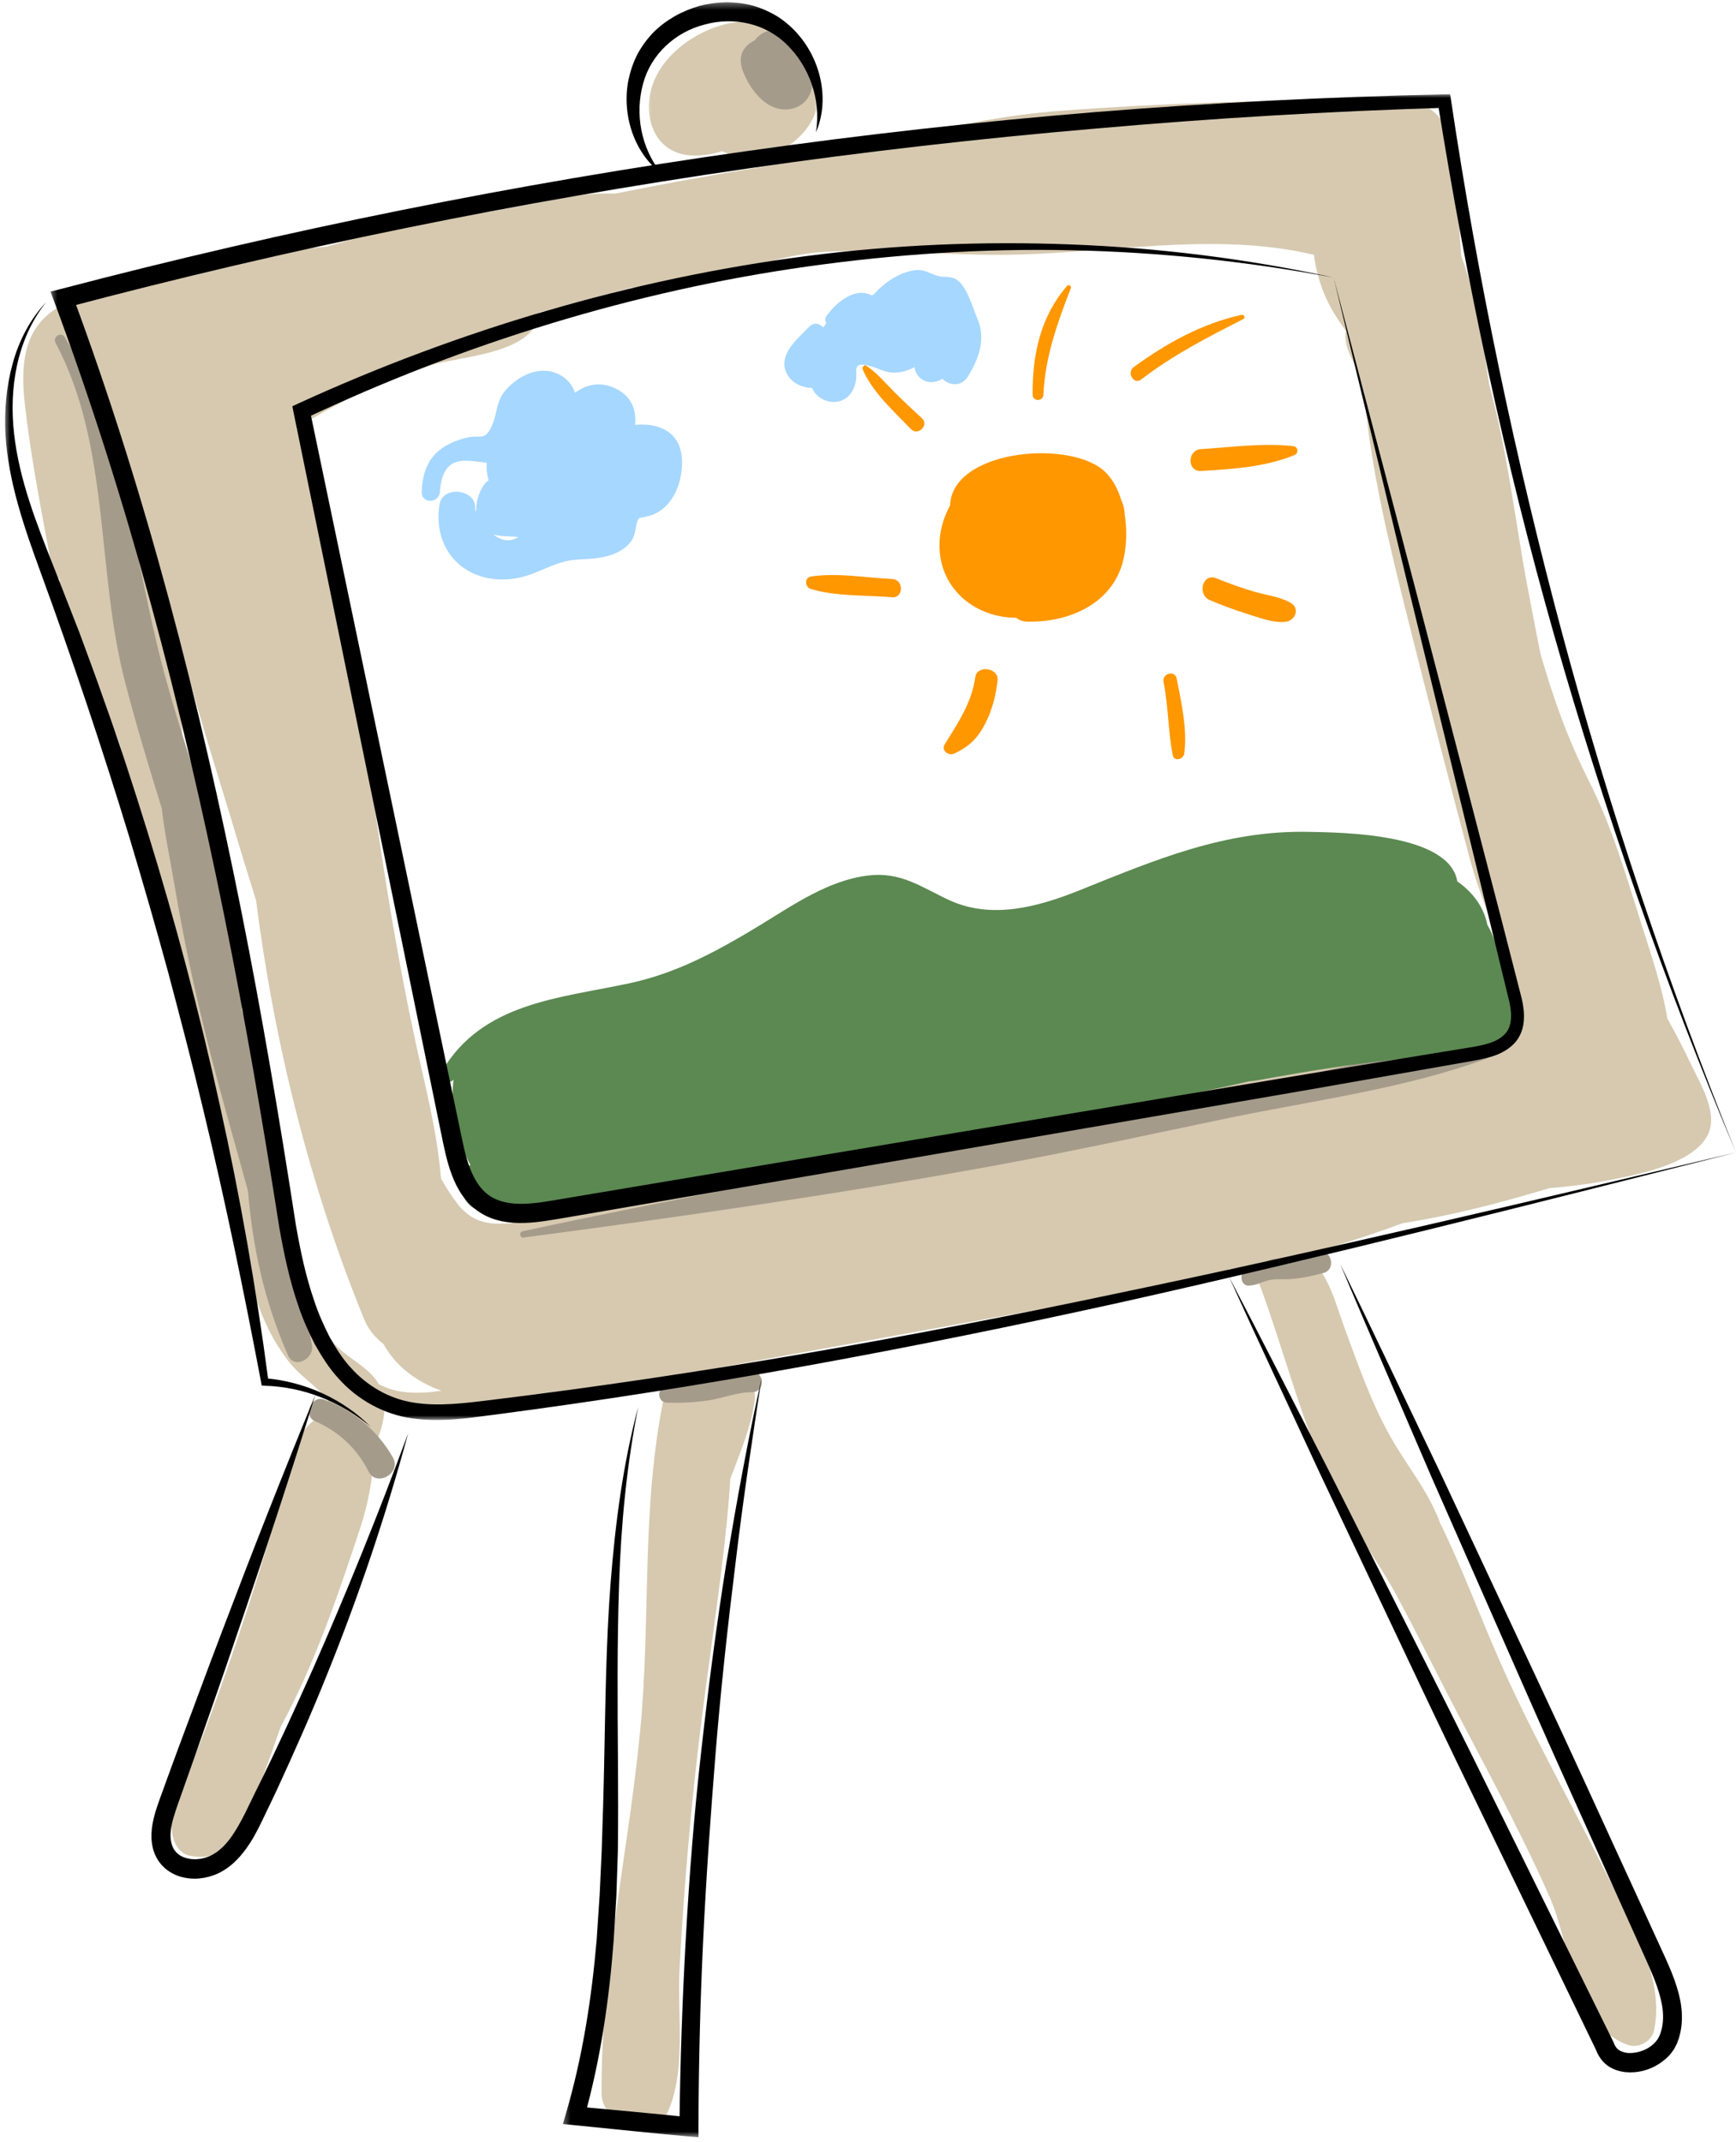 <svg width="257" height="317" viewBox="0 0 257 317" fill="none" xmlns="http://www.w3.org/2000/svg">
<path d="M108.409 203.145C105.139 202.74 103.37 203.769 102.409 205.505C101.094 204.493 98.718 204.746 98.313 206.718C94.858 223.286 96.392 239.619 94.757 256.305C93.021 274.239 88.925 291.818 89.06 309.92C89.06 311.134 89.734 312.566 90.88 313.106L93.577 314.404C95.279 315.229 97.656 314.977 98.617 313.089C101.684 306.971 100.251 298.392 100.589 291.683C101.094 282.143 101.853 272.62 102.864 263.131C103.842 253.895 105.207 244.726 106.403 235.523C107.01 230.837 107.566 226.152 107.937 221.466C108.005 220.59 108.072 219.73 108.123 218.854C109.505 215.129 111.123 211.488 111.696 207.493C112.05 205.1 110.803 203.448 108.409 203.145Z" fill="#D6C9B0"/>
<mask id="mask0_287_104852" style="mask-type:luminance" maskUnits="userSpaceOnUse" x="0" y="12" width="256" height="295">
<path d="M0.572 12.854H255.046V306.263H0.572V12.854Z" fill="white"/>
</mask>
<g mask="url(#mask0_287_104852)">
<path d="M223.056 154.131C216.77 154.839 210.533 156.036 204.938 156.609C188.622 158.261 172.559 160.064 156.615 164.177C143.839 167.48 131.063 170.784 118.354 174.324C115.944 174.728 113.534 175.133 111.124 175.52C100.724 177.189 90.325 178.992 79.892 180.408C75.156 181.065 70.992 182.313 67.807 178.268C66.913 177.138 66.088 175.84 65.312 174.492C65.295 174.408 65.279 174.324 65.262 174.239C64.722 167.396 62.868 160.435 61.503 154.165C58.907 142.148 56.935 130.012 55.233 117.843C53.581 106.078 52.199 94.23 49.165 82.734C48.424 79.97 47.817 76.835 46.62 74.24C46.57 74.138 46.502 74.037 46.452 73.936C45.727 70.397 44.867 66.874 43.907 63.385C43.907 63.368 43.907 63.368 43.907 63.368C50.16 59.441 56.868 56.188 63.863 54.031C68.245 52.682 79.319 52.396 79.824 46.244C84.442 44.997 89.044 43.749 93.679 42.536C93.73 42.89 93.831 43.244 93.966 43.564C99.275 41.963 104.921 41.019 110.264 39.923C114.208 38.508 118.253 37.446 122.72 37.243C131.231 36.856 139.827 37.766 148.356 37.715C163.744 37.631 179.52 34.159 194.521 37.715C194.757 39.687 195.28 41.642 196.072 43.564C196.864 45.485 198.01 47.255 199.224 48.957C199.072 50.238 199.342 51.469 199.982 52.8C200.876 54.654 201.465 56.374 201.971 58.228C202.915 69.554 205.78 81.049 208.511 91.971C211.427 103.567 214.41 115.18 217.494 126.742C219.382 133.788 222.433 140.277 224.961 146.968C224.169 149.412 223.309 151.772 223.056 154.131ZM56.025 204.831C55.975 204.746 55.958 204.645 55.89 204.561C54.255 202.05 51.104 200.904 49.216 198.561C47.059 195.915 45.946 192.476 44.952 189.223C40.182 173.531 37.805 156.677 34.62 140.597C33.844 136.67 33.406 132.355 32.193 128.563C31.097 125.124 28.872 122.428 28.198 118.804C26.883 111.624 26.917 104.022 25.821 96.758C25.451 94.263 24.962 91.769 24.422 89.274C24.76 89.999 25.113 90.707 25.484 91.415C25.602 91.617 25.72 91.785 25.855 91.954C28.434 103.028 32.075 114 35.311 124.838C36.137 127.636 37.03 130.434 37.906 133.248C40.603 154.418 45.862 175.537 53.851 195.122C54.525 196.791 55.57 198.021 56.75 198.898C58.621 202.286 61.722 204.544 65.363 205.842C62.009 206.348 58.688 206.331 56.025 204.831ZM12.354 54.992C12.995 54.688 13.635 54.351 14.242 53.997C14.36 54.536 14.495 55.076 14.664 55.581C15.068 58.548 15.928 61.548 16.551 64.396C15.237 61.177 13.838 58.042 12.354 54.992ZM250.277 157.401C249.215 155.143 248.052 152.935 246.839 150.761C246.063 146.041 244.462 141.423 243.029 136.855C240.771 129.709 238.63 122.293 235.226 115.585C232.074 109.365 229.933 103.281 228.045 96.741C227.405 93.522 226.781 90.302 226.175 87.083C224.321 77.273 223.174 66.739 220.478 56.98C220.259 55.548 220.023 54.149 219.854 52.817C219.146 47.66 218.084 42.704 216.331 37.901C216.247 36.974 216.18 36.063 216.112 35.153C215.775 29.979 216.736 19.209 211.46 15.956C209.471 14.725 207.432 14.911 205.831 15.905C204.735 15.214 203.387 14.776 201.752 14.776C186.785 14.826 171.835 15.281 156.901 16.411C141.597 17.557 127.54 22.327 112.506 24.754C105.359 25.9 98.23 27.215 91.117 28.647C88.623 28.58 86.077 28.765 83.212 29.322C75.796 30.771 68.363 32.069 60.93 33.4C56.7 34.142 52.503 35.288 48.34 36.502C41.867 37.075 35.462 38.541 29.125 39.94C22.552 41.39 12.118 42.081 6.893 46.749C3.152 50.087 3.169 55.312 3.691 59.93C4.635 68.222 6.27 76.38 7.787 84.572C7.905 85.178 8.326 85.516 8.832 85.667C9.034 90.589 9.86 95.426 12.388 99.994C14.63 104.073 17.36 107.494 18.237 112.214C18.759 114.995 18.709 117.86 19.282 120.641C19.905 123.725 21.119 126.388 22.636 129.102C24.844 133.012 25.788 136.923 26.732 141.288C30.086 156.609 32.766 172.149 36.507 187.369C37.772 192.544 39.508 197.448 42.845 201.645C44.244 203.398 45.997 204.578 47.547 206.145C48.609 207.224 49.267 208.219 49.62 209.196C49.182 209.247 48.744 209.314 48.272 209.432C44.261 210.427 43.553 215.078 42.609 218.382C40.856 224.551 39.019 230.703 37.047 236.821C34.805 243.816 32.378 250.743 29.765 257.603C28.114 261.969 24.186 267.548 25.72 272.301C26.057 273.379 26.9 274.424 28.08 274.66C31.367 275.351 33.423 274.037 35.125 271.154C37.873 266.486 39.676 260.89 41.564 255.564C46.62 246.277 50.194 235.675 53.396 225.95C54.121 223.759 55.452 218.753 55.182 214.775C56.261 212.348 57.138 209.769 56.868 207.393C62.615 210.005 70.689 208.05 76.554 207.292C77.111 207.207 77.667 207.123 78.223 207.039C84.645 206.803 92.111 206.078 98.449 203.853C104.112 202.859 109.775 201.814 115.422 200.786C129.361 198.257 143.283 195.729 157.205 193.201C164.115 191.937 171.329 191.162 178.122 189.392C179.706 188.987 180.987 188.6 181.981 187.858C183.262 187.689 184.526 187.487 185.79 187.251C185.285 188.06 185.521 189.392 186.38 189.864V189.881C190.173 200.061 192.701 210.679 197.403 220.506C199.949 225.832 203.623 230.45 206.454 235.608C209.05 240.344 211.444 245.198 213.904 249.985C219.146 260.165 224.759 270.261 229.394 280.728C232.495 287.706 232.849 299.858 241.074 302.69C242.591 303.212 244.53 302.1 244.867 300.532C246.636 292.172 240.653 283.088 237.063 275.874C231.99 265.693 226.343 255.8 221.809 245.367C218.792 238.456 216.331 231.748 213.095 225.225C213.095 225.191 213.095 225.141 213.078 225.09C211.342 220.607 208.342 217 205.966 212.854C202.949 207.561 201.078 202.016 198.971 196.336C197.909 193.487 196.544 188.027 193.813 186.493C193.223 186.156 192.6 186.004 191.942 185.953C197.184 184.672 202.359 183.004 207.617 181.049C214.949 179.919 222.214 178.015 229.394 175.857C232.124 175.621 234.872 175.318 237.585 174.795C241.85 173.97 250.041 172.537 252.603 168.374C254.659 165.07 251.743 160.503 250.277 157.401Z" fill="#D6C9B0"/>
</g>
<mask id="mask1_287_104852" style="mask-type:luminance" maskUnits="userSpaceOnUse" x="95" y="0" width="27" height="26">
<path d="M95.397 0.348H121.285V25.798H95.397V0.348Z" fill="white"/>
</mask>
<g mask="url(#mask1_287_104852)">
<path d="M120.779 11.573C119.296 7.123 114.627 2.977 109.823 3.213C104.801 3.482 99.087 6.988 96.98 11.623C94.738 16.528 96.575 22.832 102.525 23.017C103.941 23.068 105.458 22.849 106.857 22.377C107.666 22.731 108.525 22.983 109.419 23.101C110.851 23.556 112.453 23.54 114.104 22.933C118.689 21.214 122.448 16.629 120.779 11.573Z" fill="#D6C9B0"/>
</g>
<path d="M118.151 6.467C116.482 4.41 113.735 3.584 111.83 5.843C111.814 5.877 111.797 5.91 111.763 5.944C109.976 6.837 109.167 8.371 109.976 10.512C110.802 12.686 112.437 15.079 114.679 15.922C116.853 16.731 119.381 15.804 120.072 13.461C120.78 11.085 119.651 8.304 118.151 6.467Z" fill="#A59B8B"/>
<path d="M46.181 199.083C44.748 191.398 42.81 183.948 40.771 176.515C40.45 174.105 40.13 171.661 39.726 169.149C39.422 167.228 39.018 165.289 38.563 163.351C39.22 160.958 39.507 158.8 38.495 156.087C37.653 153.828 36.692 151.654 35.731 149.463C37.282 142.35 34.181 132.793 32.276 125.967C29.663 116.613 26.326 107.461 23.899 98.039C19.77 81.959 18.253 64.43 9.606 49.935C9.084 49.025 7.735 49.817 8.224 50.744C16.365 66.031 14.207 84.42 18.506 100.904C20.14 107.208 22.011 113.444 23.95 119.647C24.371 123.422 25.197 127.214 25.787 130.737C27.236 139.367 29.073 147.912 31.265 156.373C33.001 163.081 34.905 169.672 36.709 176.262C37.417 184.605 39.068 192.291 42.422 200.095C42.439 200.111 42.439 200.111 42.439 200.128C42.507 200.28 42.557 200.432 42.625 200.583C43.569 202.741 46.552 201.106 46.181 199.083Z" fill="#A59B8B"/>
<path d="M58.148 215.685C55.839 211.674 52.283 208.724 47.968 207.14C46.131 206.465 44.799 209.55 46.62 210.342C50.126 211.859 52.839 214.37 54.558 217.792C55.755 220.185 59.514 218.028 58.148 215.685Z" fill="#A59B8B"/>
<path d="M110.885 203.01C106.756 203.802 103.031 205.117 98.75 205.185C97.199 205.201 97.199 207.561 98.75 207.612C100.756 207.662 102.761 207.578 104.75 207.291C106.908 206.988 109.116 206.044 111.307 206.061C113.481 206.061 113.161 202.572 110.885 203.01Z" fill="#A59B8B"/>
<path d="M195.058 185.296C193.019 185.886 191.131 186.072 189.041 186.291C187.322 186.459 186.226 187.521 184.642 187.892C183.344 188.195 183.58 190.42 184.962 190.285C185.653 190.218 186.243 190.049 186.883 189.78C187.996 189.341 188.822 189.308 190.018 189.341C192.024 189.375 193.979 188.92 195.918 188.414C197.923 187.892 197.064 184.706 195.058 185.296Z" fill="#A59B8B"/>
<path d="M219.649 154.754C207.581 155.412 195.597 158.766 183.782 161.176C172.32 163.519 160.893 165.929 149.415 168.137C125.363 172.772 101.294 177.087 77.344 182.245C76.838 182.346 76.939 183.239 77.462 183.172C101.041 180.07 124.571 176.683 147.965 172.385C159.376 170.278 170.719 167.8 182.063 165.44C194.636 162.845 207.85 161.142 219.918 156.743C220.93 156.372 220.862 154.687 219.649 154.754Z" fill="#A59B8B"/>
<path d="M166.506 76.211C166.489 75.436 166.321 74.728 166.017 74.088C165.461 72.217 164.534 70.582 163.219 69.503C157.708 65.037 140.921 66.722 140.651 74.812C139.606 76.717 139.016 78.858 139.083 81.066C139.286 87.352 144.511 91.431 150.427 91.431C150.848 91.768 151.37 91.987 151.994 92.004C157.455 92.173 163.506 89.982 165.765 84.538C166.675 82.33 166.978 79.178 166.506 76.211Z" fill="#FF9700"/>
<path d="M157.977 42.299C154.033 46.867 152.836 52.446 152.87 58.412C152.87 59.457 154.437 59.457 154.471 58.412C154.69 52.901 156.561 47.726 158.533 42.636C158.651 42.316 158.179 42.046 157.977 42.299Z" fill="#FF9700"/>
<path d="M183.818 46.598C177.919 47.896 172.728 50.778 167.857 54.317C166.727 55.127 167.857 57.014 168.935 56.172C173.621 52.565 178.829 49.885 184.071 47.222C184.425 47.036 184.172 46.531 183.818 46.598Z" fill="#FF9700"/>
<path d="M191.42 66.032C186.953 65.526 182.267 66.201 177.801 66.47C175.728 66.605 175.728 69.841 177.801 69.707C182.369 69.437 187.324 69.133 191.605 67.364C192.313 67.06 192.195 66.116 191.42 66.032Z" fill="#FF9700"/>
<path d="M191.116 89.258C189.515 88.297 187.509 88.112 185.739 87.59C183.801 87.033 181.913 86.342 180.043 85.584C178.02 84.775 177.177 88.028 179.132 88.837C181.003 89.629 182.891 90.32 184.829 90.927C186.565 91.449 188.537 92.258 190.358 92.022C191.74 91.854 192.481 90.084 191.116 89.258Z" fill="#FF9700"/>
<path d="M174.193 100.416C173.94 99.135 171.985 99.674 172.255 100.955C172.963 104.528 172.929 108.186 173.603 111.742C173.806 112.804 175.205 112.399 175.323 111.506C175.794 107.967 174.884 103.888 174.193 100.416Z" fill="#FF9700"/>
<path d="M144.376 100.246C143.87 103.971 141.814 107.022 139.875 110.14C139.286 111.084 140.398 111.91 141.241 111.539C143.466 110.528 144.747 109.263 145.859 107.089C146.887 105.067 147.443 102.943 147.679 100.701C147.882 98.83 144.629 98.358 144.376 100.246Z" fill="#FF9700"/>
<path d="M132.089 85.7C128.212 85.515 123.83 84.723 120.004 85.346C119.043 85.515 119.195 86.93 120.004 87.166C123.712 88.296 128.246 88.077 132.089 88.397C133.791 88.532 133.825 85.784 132.089 85.7Z" fill="#FF9700"/>
<path d="M136.487 61.902C135.038 60.587 133.605 59.239 132.223 57.84C130.942 56.542 129.796 55.194 128.279 54.149C127.908 53.896 127.588 54.385 127.723 54.705C129.189 58.076 132.358 60.924 134.869 63.52C135.914 64.599 137.583 62.88 136.487 61.902Z" fill="#FF9700"/>
<path d="M73.048 79.111C74.211 79.448 75.526 79.33 76.756 79.481C75.509 80.223 74.278 80.105 73.048 79.111ZM94.015 62.88C94.234 60.789 93.577 58.784 91.335 57.604C88.976 56.374 86.869 56.862 85.133 58.127C84.728 56.964 83.936 55.952 82.571 55.329C79.739 53.997 76.352 55.767 74.615 58.059C73.486 59.525 73.587 61.11 72.964 62.66C71.767 65.593 71.245 64.16 68.767 64.852C64.57 66.014 62.564 68.391 62.429 72.824C62.379 74.577 64.991 74.543 65.126 72.824C65.531 66.975 69.053 68.222 72.07 68.492C71.986 69.436 72.087 70.296 72.34 71.088C72.07 71.256 71.834 71.475 71.649 71.762C70.907 72.858 70.402 74.341 70.503 75.74C70.452 75.639 70.385 75.537 70.334 75.419C70.722 72.436 65.531 71.695 65.059 74.712C63.98 81.538 69.003 86.561 75.93 85.667C79.571 85.195 81.863 83.021 85.537 82.819C88.335 82.667 91.487 82.566 93.392 80.173C94.218 79.144 94.015 77.459 94.605 76.684C94.605 76.667 94.605 76.667 94.622 76.667C95.313 76.566 95.987 76.414 96.662 76.178C99.004 75.2 100.319 72.908 100.774 70.498C101.87 64.514 98.296 62.509 94.015 62.88Z" fill="#A6D7FF"/>
<path d="M144.698 47.17C143.99 45.535 143.096 42.131 141.428 41.271C140.602 40.85 139.675 41.069 138.866 40.85C137.602 40.513 136.928 39.839 135.546 39.99C133.169 40.243 130.961 41.794 129.309 43.614C129.208 43.648 129.124 43.681 129.04 43.715C126.714 42.485 123.933 44.524 122.331 46.816C122.095 47.154 122.146 47.507 122.348 47.811C122.18 48.03 122.028 48.249 121.859 48.468C121.354 47.878 120.477 47.642 119.769 48.384C118.236 49.985 115.471 52.21 116.247 54.721C116.837 56.575 118.505 57.334 120.241 57.435C121.185 59.913 125.719 60.722 126.663 56.592C127.051 54.923 126.056 53.626 128.332 54.064C129.95 54.384 131.028 55.294 132.815 55.143C133.725 55.058 134.602 54.772 135.377 54.35C135.748 56.558 138.023 57.081 139.49 56.053C140.518 57.064 142.304 57.351 143.332 55.665C144.934 53.036 145.979 50.17 144.698 47.17Z" fill="#A6D7FF"/>
<path d="M223.964 144.896C223.138 143.092 222.228 141.306 221.335 139.502C221.048 138.575 220.678 137.699 220.189 136.89C219.683 134.277 218.048 132.069 215.739 130.451C214.542 123.322 198.615 123.221 193.693 123.12C181.288 122.884 171.091 127.249 159.832 131.766C153.697 134.227 146.786 136.148 140.466 133.199C136.269 131.244 133.353 128.985 128.448 129.592C122.599 130.317 117.459 133.923 112.537 136.924C106.368 140.665 100.301 144.019 93.171 145.536C82.738 147.778 71.361 148.385 65.394 158.616C64.72 159.779 66.304 160.706 67.147 159.812C66.608 163.874 67.653 168.779 69.625 172.403C67.113 174.341 68.226 179.364 71.951 179.212C84.963 178.69 98.143 175.707 110.953 173.515C124.352 171.206 137.735 168.745 151.101 166.318C162.36 164.279 173.686 162.695 184.811 160.065C185.94 159.964 187.137 159.711 188.485 159.475C194.182 158.464 199.862 157.554 205.609 156.93C207.211 156.745 208.862 156.576 210.48 156.307C219.548 156.323 228.212 154.132 223.964 144.896Z" fill="#5B8951"/>
<mask id="mask2_287_104852" style="mask-type:luminance" maskUnits="userSpaceOnUse" x="7" y="13" width="250" height="198">
<path d="M7.38 13.866H257V210.174H7.38V13.866Z" fill="white"/>
</mask>
<g mask="url(#mask2_287_104852)">
<path d="M256.999 170.581C226.61 178.25 196.221 186.004 165.612 192.83C134.987 199.589 104.109 205.353 72.978 209.415C69.118 209.921 65.09 210.527 60.961 209.921C56.831 209.348 52.904 207.156 50.14 204.055C48.707 202.521 47.629 200.752 46.617 198.982C45.69 197.162 44.848 195.307 44.207 193.386C42.876 189.577 42.05 185.65 41.359 181.756C38.915 166.166 36.269 150.71 33.15 135.304C26.914 104.527 18.976 74.054 8.037 44.659L7.48 43.159L9.014 42.771C42.437 34.007 76.383 27.181 110.581 22.36C127.689 19.933 144.864 18.012 162.073 16.596C179.282 15.214 196.541 14.337 213.8 13.967L214.677 13.95L214.812 14.809C218.789 41.474 224.334 67.885 231.312 93.926C238.307 119.95 246.903 145.569 256.999 170.581ZM256.999 170.581C246.532 145.721 237.549 120.219 230.149 94.246C222.75 68.273 217.104 41.794 212.84 15.113L213.851 15.955C196.625 16.478 179.433 17.506 162.275 19.023C145.117 20.489 127.992 22.445 110.952 24.905C76.855 29.827 43.044 36.704 9.739 45.536L10.717 43.648C21.689 73.245 29.543 103.904 35.712 134.782C38.797 150.221 41.409 165.812 43.803 181.318C44.477 185.161 45.269 188.953 46.533 192.577C47.123 194.397 47.915 196.133 48.758 197.819C49.685 199.454 50.663 201.072 51.927 202.42C54.371 205.168 57.691 207.072 61.315 207.612C64.972 208.185 68.832 207.679 72.709 207.207C103.789 203.415 134.65 197.92 165.309 191.448C196.002 185.077 226.492 177.778 256.999 170.581Z" fill="black"/>
</g>
<mask id="mask3_287_104852" style="mask-type:luminance" maskUnits="userSpaceOnUse" x="0" y="43" width="57" height="169">
<path d="M0.572 43.059H56.564V211.337H0.572V43.059Z" fill="white"/>
</mask>
<g mask="url(#mask3_287_104852)">
<path d="M6.825 44.727C2.476 50.222 1.313 57.486 2.089 64.211C2.847 71.004 5.392 77.442 7.937 83.864L11.729 93.555C12.926 96.825 14.157 100.078 15.286 103.348C17.646 109.888 19.786 116.495 21.842 123.136C25.955 136.417 29.528 149.851 32.511 163.436C35.529 176.987 37.939 190.69 39.742 204.46L39.237 203.988C45.169 204.494 50.85 207.089 54.962 211.253C50.529 207.477 44.866 205.252 39.169 205.101L38.748 205.084L38.663 204.629C36.085 191.01 33.287 177.459 30.034 164.009C28.433 157.283 26.663 150.592 24.893 143.901C23.073 137.226 21.151 130.585 19.163 123.962C15.134 110.731 10.735 97.618 5.982 84.622C3.606 78.116 1.246 71.391 0.808 64.312C0.622 60.79 0.926 57.233 1.869 53.846C2.78 50.458 4.448 47.255 6.825 44.727Z" fill="black"/>
</g>
<mask id="mask4_287_104852" style="mask-type:luminance" maskUnits="userSpaceOnUse" x="83" y="203" width="30" height="114">
<path d="M83.327 203.735H112.874V316.342H83.327V203.735Z" fill="white"/>
</mask>
<g mask="url(#mask4_287_104852)">
<path d="M94.485 208.235C92.766 216.882 91.94 225.629 91.653 234.411C91.35 243.192 91.418 251.974 91.485 260.789C91.519 265.188 91.519 269.604 91.468 274.02L91.249 280.644L90.844 287.268C90.17 296.099 88.889 304.948 86.462 313.527L85.266 311.774C90.878 312.297 96.508 312.786 102.12 313.392L100.586 314.791C100.688 305.454 101.008 296.133 101.53 286.829C102.053 277.509 102.778 268.205 103.839 258.951C104.868 249.681 106.081 240.445 107.548 231.242C109.098 222.039 110.75 212.887 112.789 203.786C111.357 212.988 109.975 222.191 108.879 231.428C107.733 240.647 106.722 249.9 105.963 259.154C105.222 268.424 104.547 277.677 104.109 286.964C103.654 296.234 103.435 305.521 103.401 314.808V316.342L101.851 316.207C96.238 315.702 90.608 315.095 84.996 314.539L83.327 314.37L83.799 312.769C86.243 304.426 87.591 295.779 88.333 287.065L88.771 280.509L89.075 273.952C89.226 269.553 89.361 265.171 89.445 260.772C89.631 251.974 89.715 243.142 90.389 234.343C91.08 225.545 92.21 216.747 94.485 208.235Z" fill="black"/>
</g>
<path d="M181.947 188.987C186.852 198.325 191.622 207.764 196.459 217.152L210.718 245.434C215.488 254.856 220.157 264.328 224.826 273.801L238.849 302.218L238.933 302.42C239.085 302.825 239.304 303.162 239.624 303.398C239.962 303.634 240.417 303.785 240.922 303.853C241.967 303.937 243.147 303.651 244.091 303.061C244.563 302.757 244.984 302.403 245.271 301.982C245.456 301.797 245.54 301.561 245.658 301.342C245.76 301.089 245.878 300.802 245.945 300.516C246.265 299.386 246.265 298.139 246.063 296.875C245.625 294.313 244.462 291.785 243.282 289.172L239.759 281.352C235.09 270.902 230.337 260.502 225.753 250.035L211.932 218.635C207.432 208.134 202.83 197.651 198.414 187.1C203.437 197.381 208.308 207.73 213.247 218.028L227.809 249.092C232.68 259.44 237.383 269.857 242.17 280.239L245.743 288.043C246.923 290.622 248.237 293.302 248.81 296.403C249.063 297.954 249.097 299.622 248.659 301.257C248.557 301.679 248.406 302.049 248.254 302.471C248.035 302.875 247.85 303.314 247.563 303.667C247.024 304.426 246.333 304.999 245.608 305.471C244.142 306.398 242.439 306.87 240.636 306.701C239.726 306.583 238.782 306.314 237.956 305.707C237.13 305.1 236.54 304.19 236.22 303.246L236.304 303.465L222.517 274.947C217.915 265.441 213.297 255.935 208.797 246.378L195.246 217.742C190.813 208.151 186.296 198.611 181.947 188.987Z" fill="black"/>
<mask id="mask5_287_104852" style="mask-type:luminance" maskUnits="userSpaceOnUse" x="91" y="0" width="35" height="26">
<path d="M91.083 0.348H125.602V25.798H91.083V0.348Z" fill="white"/>
</mask>
<g mask="url(#mask5_287_104852)">
<path d="M97.942 25.697C93.931 22.73 92.026 17.084 93.021 11.909C93.29 10.611 93.712 9.331 94.319 8.117C94.942 6.937 95.751 5.825 96.678 4.847C97.622 3.886 98.718 3.077 99.881 2.403C101.044 1.746 102.291 1.24 103.572 0.869C104.87 0.532 106.201 0.364 107.55 0.33C108.881 0.347 110.229 0.499 111.527 0.853C112.825 1.24 114.056 1.796 115.202 2.504C116.331 3.246 117.342 4.139 118.202 5.151C121.64 9.128 122.803 14.977 120.797 19.561C121.59 14.69 119.769 9.853 116.567 6.684C113.381 3.448 108.595 2.437 104.313 3.634C99.999 4.729 96.358 8.016 95.195 12.415C93.998 16.764 94.824 21.87 97.942 25.697Z" fill="black"/>
</g>
<path d="M46.687 206.448C42.945 218.466 39.035 230.416 34.956 242.282C32.95 248.248 30.844 254.164 28.787 260.097L27.22 264.53C26.714 266.013 26.124 267.53 25.72 268.912C25.298 270.294 25.079 271.71 25.383 272.806C25.636 273.918 26.411 274.677 27.506 274.997C28.602 275.334 29.967 275.216 31.096 274.693C32.192 274.205 33.254 273.227 34.08 272.098C35.765 269.822 36.979 266.822 38.395 264.058C41.159 258.445 43.754 252.748 46.316 247.035C51.373 235.573 56.075 223.944 60.424 212.145C57.137 224.281 53.109 236.231 48.389 247.911C46.047 253.76 43.485 259.507 40.839 265.238L38.799 269.502C38.108 270.935 37.35 272.401 36.321 273.783C35.293 275.165 34.029 276.463 32.276 277.289C30.557 278.064 28.619 278.317 26.697 277.761C25.753 277.474 24.81 276.952 24.085 276.193C23.343 275.435 22.854 274.474 22.618 273.497C22.163 271.525 22.568 269.721 23.023 268.12C23.529 266.502 24.102 265.086 24.624 263.586L26.242 259.17C28.45 253.288 30.608 247.389 32.849 241.523C37.299 229.775 41.9 218.078 46.687 206.448Z" fill="black"/>
<path d="M197.434 41.085C184.608 38.675 171.596 37.31 158.567 37.04C145.522 36.754 132.493 37.63 119.616 39.434C93.828 43.057 68.697 50.844 45.168 61.935L45.842 60.586L65.899 156.642L68.411 168.643C68.815 170.598 69.287 172.502 70.113 174.12C70.922 175.755 72.085 177.003 73.653 177.592C75.22 178.233 77.108 178.267 79.029 178.081C80.934 177.879 82.957 177.475 84.962 177.154L145.218 167.041L193.423 158.985L217.542 155.041C219.514 154.721 221.486 154.333 222.649 153.187C223.846 152.108 223.88 150.22 223.458 148.333L220.576 136.484L208.98 88.936L197.434 41.085ZM197.434 41.085L209.856 88.38L222.245 135.978L225.312 147.928C225.531 148.973 225.7 150.102 225.565 151.282C225.464 152.462 224.925 153.726 224.031 154.586C222.177 156.339 219.868 156.659 217.879 157.046L193.811 161.277L145.656 169.586L97.469 177.862L85.434 179.935C83.428 180.256 81.44 180.66 79.299 180.896C77.192 181.098 74.866 181.132 72.608 180.256C71.495 179.817 70.45 179.143 69.591 178.284C68.731 177.441 68.074 176.446 67.551 175.418C66.54 173.379 66.051 171.272 65.613 169.233L43.466 61.075L43.28 60.131L44.14 59.727C67.989 48.805 93.423 41.271 119.397 37.9C132.392 36.214 145.522 35.675 158.584 36.181C171.663 36.686 184.675 38.304 197.434 41.085Z" fill="black"/>
</svg>
